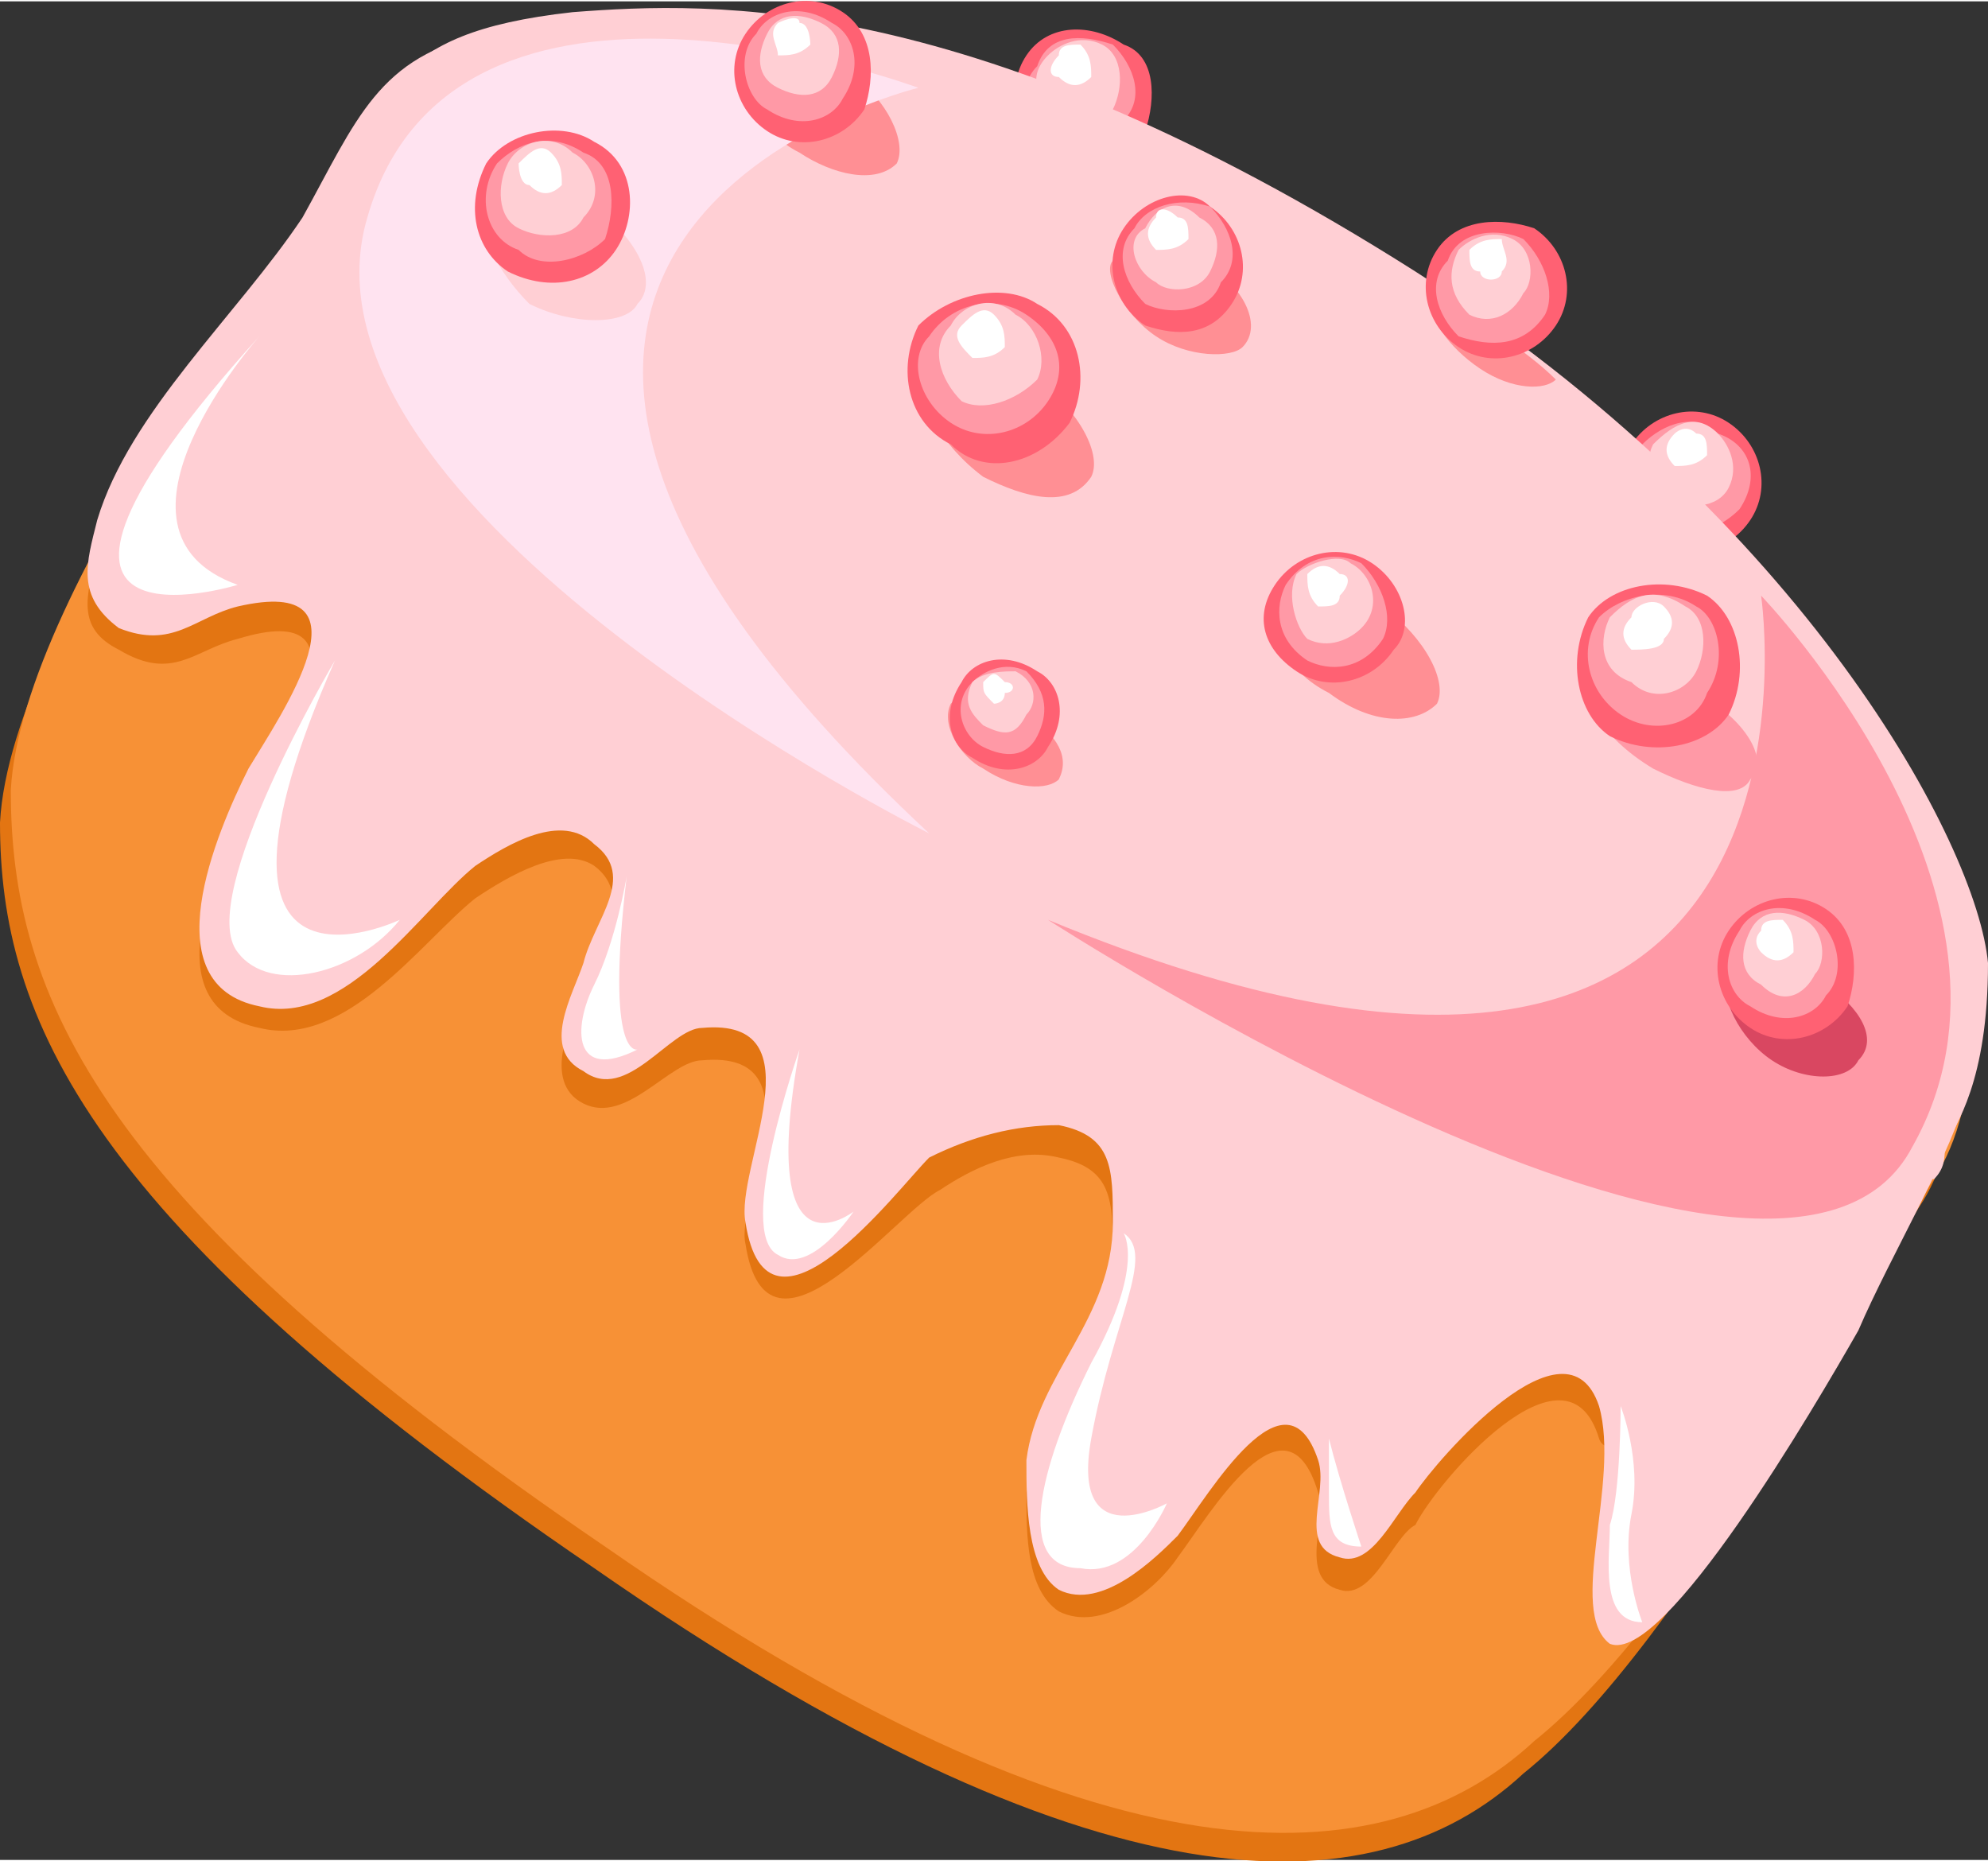 <?xml version="1.0" encoding="UTF-8"?>
<!DOCTYPE svg PUBLIC "-//W3C//DTD SVG 1.1//EN" "http://www.w3.org/Graphics/SVG/1.1/DTD/svg11.dtd">
<!-- Creator: CorelDRAW X8 -->
<svg xmlns="http://www.w3.org/2000/svg" xml:space="preserve" width="1.66in" height="1.554in" version="1.1" style="shape-rendering:geometricPrecision; text-rendering:geometricPrecision; image-rendering:optimizeQuality; fill-rule:evenodd; clip-rule:evenodd"
viewBox="0 0 184 172"
 xmlns:xlink="http://www.w3.org/1999/xlink">
 <rect x="0" y="0" width="184" height="172" fill="#333333" stroke="none"/>
 <defs>
  <style type="text/css">
   <![CDATA[
    .fil7 {fill:#D94761;fill-rule:nonzero}
    .fil4 {fill:#E37512;fill-rule:nonzero}
    .fil5 {fill:#F79136;fill-rule:nonzero}
    .fil0 {fill:#FF6173;fill-rule:nonzero}
    .fil6 {fill:#FF8F94;fill-rule:nonzero}
    .fil1 {fill:#FF99A6;fill-rule:nonzero}
    .fil2 {fill:#FFCFD4;fill-rule:nonzero}
    .fil8 {fill:#FFE3F0;fill-rule:nonzero}
    .fil3 {fill:white;fill-rule:nonzero}
   ]]>
  </style>
 </defs>
 <g id="Layer_x0020_1">

  <path class="fil0" d="M106 12c-2,3 -6,4 -9,2 -3,-2 -4,-6 -2,-9 2,-3 6,-3 9,-1 3,1 3,5 2,8z"/>
  <path class="fil1" d="M104 11c-1,3 -5,3 -7,2 -2,-2 -3,-5 -1,-7 1,-3 4,-3 7,-2 2,2 3,5 1,7z"/>
  <path class="fil2" d="M103 10c-1,1 -4,2 -5,1 -2,-2 -3,-4 -1,-6 1,-1 3,-2 5,-1 2,1 2,4 1,6z"/>
  <path class="fil3" d="M101 7c-1,1 -2,1 -3,0 -1,0 -1,-1 0,-2 0,-1 1,-1 2,-1 1,1 1,2 1,3z"/>
  <path class="fil4" d="M178 111c8,-13 2,-47 -49,-80 -51,-32 -89,-28 -97,-14 -4,6 -31,40 -32,59 0,18 8,37 55,69 46,32 72,32 86,19 15,-12 33,-47 37,-53z"/>
  <path class="fil0" d="M162 48c-2,3 -6,4 -9,2 -3,-2 -3,-6 -2,-9 2,-3 6,-4 9,-2 3,2 4,6 2,9z"/>
  <path class="fil1" d="M161 47c-2,2 -5,3 -7,1 -3,-1 -3,-5 -2,-7 2,-2 5,-3 7,-1 3,1 4,4 2,7z"/>
  <path class="fil2" d="M160 45c-1,2 -4,2 -5,1 -2,-1 -3,-3 -2,-5 2,-2 4,-3 6,-1 1,1 2,3 1,5z"/>
  <path class="fil3" d="M158 42c-1,1 -2,1 -3,1 -1,-1 -1,-2 0,-3 0,0 1,-1 2,0 1,0 1,1 1,2z"/>
  <path class="fil5" d="M179 109c9,-14 2,-48 -49,-80 -51,-33 -88,-28 -97,-15 -4,6 -31,40 -32,59 0,19 8,38 55,70 46,32 72,31 86,18 15,-12 33,-46 37,-52z"/>
  <path class="fil4" d="M177 107c2,-2 2,-4 3,-7 -6,-3 -23,-5 -27,-7 -7,-4 -15,-5 -22,-10 -7,-6 -13,-14 -19,-21 -6,-6 -14,-13 -21,-17 -9,-8 -21,-11 -30,-18 -4,-3 -8,-6 -12,-7 -4,0 6,-16 -4,-14 -10,2 -12,8 -17,17 -6,9 -16,18 -19,28 -1,4 -2,7 2,9 5,3 7,0 11,-1 13,-4 4,10 1,15 -3,6 -9,19 1,21 8,2 15,-8 20,-12 3,-2 8,-5 11,-3 4,3 0,8 -1,12 -1,2 -4,8 0,10 4,2 8,-4 11,-4 11,-1 3,13 4,17 2,13 14,-3 18,-5 3,-2 7,-4 11,-3 5,1 5,4 5,9 0,8 -7,14 -8,22 0,4 0,9 3,11 4,2 9,-2 11,-5 3,-4 10,-16 13,-6 1,2 -2,8 2,9 3,1 5,-5 7,-6 2,-4 14,-18 17,-8 2,6 29,-26 29,-26z"/>
  <path class="fil2" d="M28 20c-6,9 -16,18 -19,28 -1,4 -2,7 2,10 5,2 7,-1 11,-2 13,-3 4,10 1,15 -3,6 -9,20 1,22 8,2 15,-9 20,-13 3,-2 8,-5 11,-2 4,3 0,7 -1,11 -1,3 -4,8 0,10 4,3 8,-4 11,-4 11,-1 3,13 4,18 2,13 14,-3 17,-6 4,-2 8,-3 12,-3 5,1 5,4 5,9 0,9 -7,14 -8,22 0,4 0,10 3,12 4,2 9,-3 11,-5 3,-4 10,-16 13,-7 1,3 -2,8 2,9 3,1 5,-4 7,-6 2,-3 14,-17 17,-8 2,7 -3,19 1,22 5,2 19,-22 23,-29 3,-7 9,-17 10,-22 2,-6 -24,-8 -29,-11 -7,-4 -15,-5 -22,-10 -7,-5 -13,-14 -20,-21 -5,-6 -13,-12 -20,-17 -9,-7 -21,-11 -30,-18 -4,-3 -8,-5 -12,-6 -4,-1 6,-16 -4,-15 -10,2 -12,8 -17,17z"/>
  <path class="fil2" d="M98 80c38,24 66,29 81,29 1,-1 1,-2 1,-3 1,-2 4,-6 4,-17 -1,-11 -17,-41 -53,-64 -41,-26 -65,-25 -78,-24 -9,1 -13,3 -16,6 -6,13 22,50 61,73z"/>
  <path class="fil6" d="M83 15c-2,2 -6,1 -9,-1 -4,-2 -5,-6 -4,-8 1,-2 5,-2 9,1 3,2 5,6 4,8z"/>
  <path class="fil6" d="M101 44c-2,3 -6,2 -10,0 -4,-3 -6,-7 -5,-9 2,-2 6,-2 10,0 4,3 6,7 5,9z"/>
  <path class="fil6" d="M137 34c3,2 6,2 7,1 -3,-3 -7,-5 -10,-8 0,0 -1,1 -1,1 -1,1 1,4 4,6z"/>
  <path class="fil6" d="M133 65c-2,2 -6,2 -10,-1 -4,-2 -6,-6 -5,-9 2,-2 6,-2 10,1 4,3 6,7 5,9z"/>
  <path class="fil6" d="M115 32c-1,1 -5,1 -8,-1 -3,-2 -5,-6 -4,-7 1,-2 5,-2 8,0 4,2 6,6 4,8z"/>
  <path class="fil1" d="M163 55c0,0 9,61 -66,30 0,0 68,44 80,21 13,-23 -14,-51 -14,-51z"/>
  <path class="fil7" d="M172 98c-1,2 -5,2 -8,0 -3,-2 -5,-6 -4,-8 1,-2 5,-1 9,1 3,2 5,5 3,7z"/>
  <path class="fil8" d="M85 8c0,0 -58,14 1,69 0,0 -60,-30 -52,-57 8,-28 51,-12 51,-12z"/>
  <path class="fil1" d="M162 72c-1,2 -5,1 -9,-1 -5,-3 -7,-7 -6,-9 2,-2 6,-1 10,2 4,2 7,6 5,8z"/>
  <path class="fil0" d="M144 30c-2,3 -6,4 -9,2 -3,-2 -4,-6 -2,-9 2,-3 6,-3 9,-2 3,2 4,6 2,9z"/>
  <path class="fil1" d="M143 29c-2,3 -5,3 -8,2 -2,-2 -3,-5 -1,-7 1,-3 5,-3 7,-2 2,2 3,5 2,7z"/>
  <path class="fil2" d="M141 27c-1,2 -3,3 -5,2 -2,-2 -2,-4 -1,-6 1,-1 3,-2 5,-1 2,1 2,4 1,5z"/>
  <path class="fil3" d="M139 25c0,1 -2,1 -2,0 -1,0 -1,-1 -1,-2 1,-1 2,-1 3,-1 0,1 1,2 0,3z"/>
  <path class="fil0" d="M80 10c-2,3 -6,4 -9,2 -3,-2 -4,-6 -2,-9 2,-3 6,-4 9,-2 3,2 3,6 2,9z"/>
  <path class="fil1" d="M78 9c-1,2 -4,3 -7,1 -2,-1 -3,-5 -1,-7 1,-2 4,-3 7,-1 2,1 3,4 1,7z"/>
  <path class="fil2" d="M77 7c-1,2 -3,2 -5,1 -2,-1 -2,-3 -1,-5 1,-2 3,-2 5,-1 2,1 2,3 1,5z"/>
  <path class="fil3" d="M75 4c-1,1 -2,1 -3,1 0,-1 -1,-2 0,-3 0,0 2,-1 2,0 1,0 1,2 1,2z"/>
  <path class="fil0" d="M99 39c-3,4 -8,5 -11,2 -4,-2 -5,-7 -3,-11 3,-3 8,-4 11,-2 4,2 5,7 3,11z"/>
  <path class="fil1" d="M97 37c-2,3 -6,4 -9,2 -3,-2 -4,-6 -2,-8 2,-3 6,-4 9,-2 3,2 4,5 2,8z"/>
  <path class="fil2" d="M96 35c-2,2 -5,3 -7,2 -2,-2 -3,-5 -1,-7 1,-2 4,-3 6,-1 2,1 3,4 2,6z"/>
  <path class="fil3" d="M93 32c-1,1 -2,1 -3,1 -1,-1 -2,-2 -1,-3 1,-1 2,-2 3,-1 1,1 1,2 1,3z"/>
  <path class="fil0" d="M129 60c-2,3 -6,4 -9,2 -3,-2 -4,-5 -2,-8 2,-3 6,-4 9,-2 3,2 4,6 2,8z"/>
  <path class="fil1" d="M128 59c-2,3 -5,3 -7,2 -3,-2 -3,-5 -2,-7 2,-3 5,-3 7,-2 2,2 3,5 2,7z"/>
  <path class="fil2" d="M126 58c-1,1 -3,2 -5,1 -1,-1 -2,-4 -1,-6 1,-1 4,-2 5,-1 2,1 3,4 1,6z"/>
  <path class="fil3" d="M124 55c0,1 -1,1 -2,1 -1,-1 -1,-2 -1,-3 1,-1 2,-1 3,0 1,0 1,1 0,2z"/>
  <path class="fil0" d="M114 28c-2,3 -5,3 -8,2 -3,-2 -4,-6 -2,-9 2,-3 6,-4 8,-2 3,2 4,6 2,9z"/>
  <path class="fil1" d="M113 26c-1,3 -5,3 -7,2 -2,-2 -3,-5 -1,-7 1,-2 4,-3 7,-2 2,2 3,5 1,7z"/>
  <path class="fil2" d="M112 25c-1,2 -4,2 -5,1 -2,-1 -3,-4 -1,-5 1,-2 3,-3 5,-1 2,1 2,3 1,5z"/>
  <path class="fil3" d="M110 22c-1,1 -2,1 -3,1 -1,-1 -1,-2 0,-3 0,-1 1,-1 2,0 1,0 1,1 1,2z"/>
  <path class="fil6" d="M98 72c-1,1 -4,1 -7,-1 -2,-1 -4,-4 -3,-6 1,-1 4,-1 7,1 3,2 4,4 3,6z"/>
  <path class="fil0" d="M97 69c-1,2 -4,3 -7,1 -2,-1 -3,-4 -1,-7 1,-2 4,-3 7,-1 2,1 3,4 1,7z"/>
  <path class="fil1" d="M96 68c-1,2 -3,2 -5,1 -2,-1 -3,-4 -1,-6 1,-1 3,-2 5,-1 2,2 2,4 1,6z"/>
  <path class="fil2" d="M95 66c-1,2 -2,2 -4,1 -1,-1 -2,-2 -1,-4 1,-1 3,-1 4,-1 2,1 2,3 1,4z"/>
  <path class="fil3" d="M93 64c0,1 -1,1 -1,1 -1,-1 -1,-1 -1,-2 1,-1 1,-1 2,0 1,0 1,1 0,1z"/>
  <path class="fil0" d="M171 93c-2,3 -6,4 -9,2 -3,-2 -4,-6 -2,-9 2,-3 6,-4 9,-2 3,2 3,6 2,9z"/>
  <path class="fil1" d="M169 92c-1,2 -4,3 -7,1 -2,-1 -3,-4 -1,-7 1,-2 4,-3 7,-1 2,1 3,5 1,7z"/>
  <path class="fil2" d="M168 90c-1,2 -3,3 -5,1 -2,-1 -2,-3 -1,-5 1,-2 3,-2 5,-1 2,1 2,4 1,5z"/>
  <path class="fil3" d="M166 88c-1,1 -2,1 -3,0 0,0 -1,-1 0,-2 0,-1 1,-1 2,-1 1,1 1,2 1,3z"/>
  <path class="fil2" d="M59 28c-1,2 -6,2 -10,0 -3,-3 -5,-7 -4,-9 2,-2 6,-2 10,0 4,3 6,7 4,9z"/>
  <path class="fil0" d="M160 66c-2,3 -7,4 -11,2 -3,-2 -4,-7 -2,-11 2,-3 7,-4 11,-2 3,2 4,7 2,11z"/>
  <path class="fil1" d="M158 64c-1,3 -5,4 -8,2 -3,-2 -4,-6 -2,-9 2,-2 6,-3 9,-1 2,1 3,5 1,8z"/>
  <path class="fil2" d="M157 62c-1,2 -4,3 -6,1 -3,-1 -3,-4 -2,-6 2,-2 4,-3 7,-1 2,1 2,4 1,6z"/>
  <path class="fil3" d="M154 59c0,1 -2,1 -3,1 -1,-1 -1,-2 0,-3 0,-1 2,-2 3,-1 1,1 1,2 0,3z"/>
  <path class="fil0" d="M57 23c-2,3 -6,4 -10,2 -3,-2 -4,-6 -2,-10 2,-3 7,-4 10,-2 4,2 4,7 2,10z"/>
  <path class="fil1" d="M56 22c-2,2 -6,3 -8,1 -3,-1 -4,-5 -2,-8 2,-2 5,-3 8,-1 3,1 3,5 2,8z"/>
  <path class="fil2" d="M54 20c-1,2 -4,2 -6,1 -2,-1 -2,-4 -1,-6 1,-2 4,-3 6,-1 2,1 3,4 1,6z"/>
  <path class="fil3" d="M52 17c-1,1 -2,1 -3,0 -1,0 -1,-2 -1,-2 1,-1 2,-2 3,-1 1,1 1,2 1,3z"/>
  <path class="fil3" d="M24 31c0,0 -16,18 -2,23 0,0 -26,8 2,-23z"/>
  <path class="fil3" d="M31 61c0,0 -13,22 -9,27 3,4 11,2 15,-3 0,0 -21,10 -6,-24z"/>
  <path class="fil3" d="M74 97c0,0 -6,17 -2,19 3,2 7,-4 7,-4 0,0 -9,7 -5,-15z"/>
  <path class="fil3" d="M104 114c0,0 2,3 -3,12 -5,10 -7,19 -1,19 5,1 8,-6 8,-6 0,0 -9,5 -7,-6 2,-11 6,-17 3,-19z"/>
  <path class="fil3" d="M58 81c0,0 -1,6 -3,10 -2,4 -2,9 4,6 0,0 -3,1 -1,-16z"/>
  <path class="fil3" d="M150 130c0,0 0,8 -1,11 0,3 -1,9 3,9 0,0 -2,-5 -1,-10 1,-5 -1,-10 -1,-10z"/>
  <path class="fil3" d="M123 133c0,0 0,2 0,5 0,3 0,5 3,5 0,0 -2,-6 -3,-10z"/>
 </g>
</svg>

